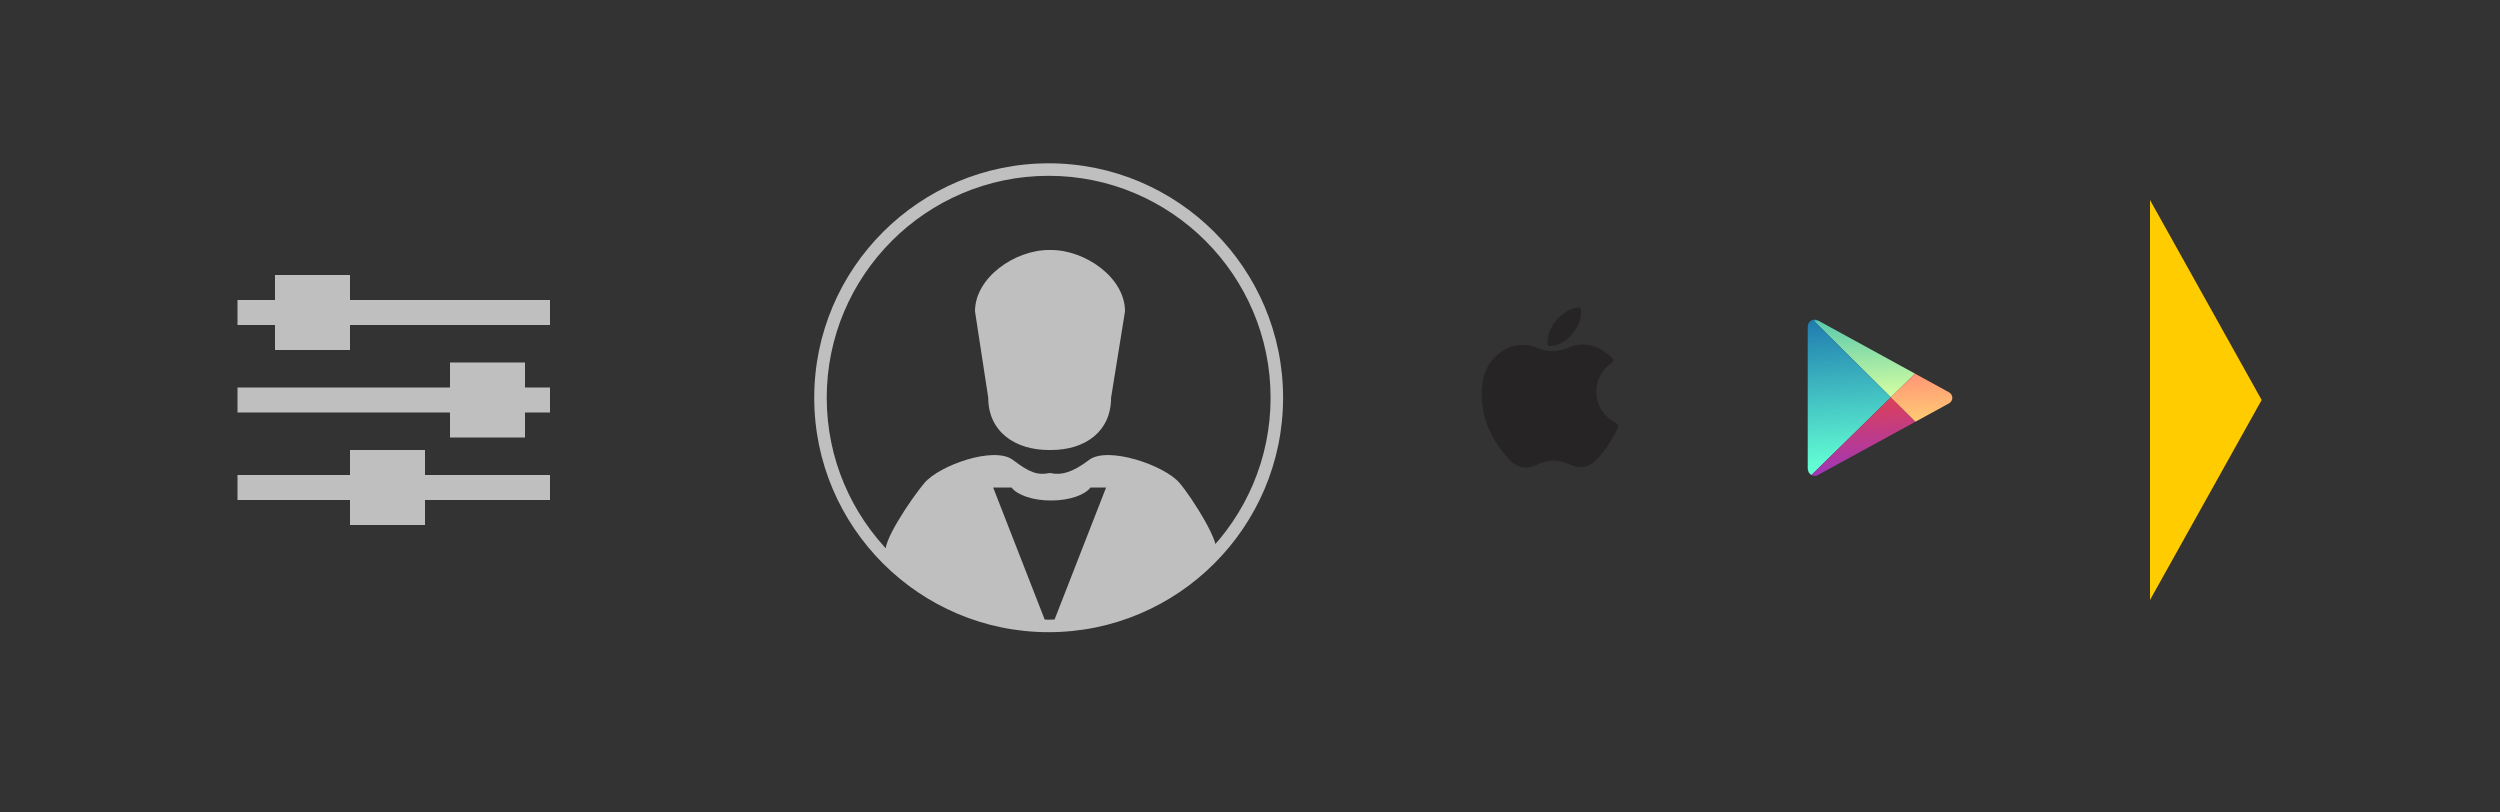 <?xml version="1.0" encoding="utf-8"?>
<!-- Generator: Adobe Illustrator 17.0.0, SVG Export Plug-In . SVG Version: 6.00 Build 0)  -->
<!DOCTYPE svg PUBLIC "-//W3C//DTD SVG 1.1//EN" "http://www.w3.org/Graphics/SVG/1.1/DTD/svg11.dtd">
<svg version="1.1" id="Слой_1" xmlns="http://www.w3.org/2000/svg" xmlns:xlink="http://www.w3.org/1999/xlink" x="0px" y="0px"
	 width="200px" height="65px" viewBox="0 0 200 65" enable-background="new 0 0 200 65" xml:space="preserve">
<rect x="0" y="0" width="200" height="65" fill="#333333" stroke="none"/>
<rect x="19" y="24" fill="#BFBFBF" width="25" height="2"/>
<rect x="19" y="31" fill="#BFBFBF" width="25" height="2"/>
<rect x="19" y="38" fill="#BFBFBF" width="25" height="2"/>
<rect x="22" y="22" fill="#BFBFBF" width="6" height="6"/>
<rect x="36" y="29" fill="#BFBFBF" width="6" height="6"/>
<rect x="28" y="36" fill="#BFBFBF" width="6" height="6"/>
<g>
	<path fill="#BFBFBF" d="M88.886,31.82c0,2.711-2.084,4.18-4.794,4.18h-0.184c-2.711,0-4.848-1.47-4.848-4.18L78,24.908
		C78,22.197,81.197,20,83.908,20h0.184C86.803,20,90,22.197,90,24.908L88.886,31.82z"/>
</g>
<path fill="#BFBFBF" d="M94.362,38.635c-1.21-1.423-5.754-2.971-7.239-1.839c-1.33,1.014-2.24,1.244-3.123,1.043
	c-1,0.201-1.633-0.028-2.964-1.043c-1.485-1.132-5.87,0.416-7.08,1.839c-1.025,1.206-3.617,5.037-3.023,5.646
	c0.394,0.404,5.932,5.604,12.815,5.724L79.452,39h1.472c0.454,0.604,1.689,1.04,3.158,1.04s2.704-0.436,3.158-1.04h1.248
	l-4.297,11.008c7.553-0.082,12.639-5.322,13.035-5.727C97.82,43.672,95.387,39.841,94.362,38.635z"/>
<g>
	<path fill="#BFBFBF" d="M83.893,50.574c-10.342,0-18.755-8.413-18.755-18.754s8.413-18.755,18.755-18.755
		c10.341,0,18.754,8.414,18.754,18.755S94.233,50.574,83.893,50.574z M83.893,14.065c-9.79,0-17.755,7.965-17.755,17.755
		s7.965,17.754,17.755,17.754c9.789,0,17.754-7.964,17.754-17.754S93.682,14.065,83.893,14.065z"/>
</g>
<g>
	<path fill="#272425" d="M121.782,27.59c0.408-0.005,0.803,0.073,1.174,0.233c0.841,0.362,1.647,0.347,2.51-0.008
		c1.274-0.525,2.421-0.204,3.409,0.742c0.216,0.207,0.288,0.313-0.023,0.537c-1.66,1.196-1.487,3.715,0.322,4.681
		c0.313,0.167,0.348,0.282,0.195,0.583c-0.403,0.79-0.849,1.548-1.444,2.207c-0.79,0.876-1.407,1.01-2.477,0.54
		c-0.835-0.367-1.656-0.332-2.465,0.059c-0.828,0.4-1.594,0.291-2.208-0.37c-1.663-1.789-2.534-3.876-2.149-6.355
		C118.87,28.864,120.314,27.598,121.782,27.59z"/>
	<path fill="#272425" d="M123.811,27.27c0.028-1.209,1.189-2.495,2.388-2.662c0.221-0.031,0.261,0.062,0.279,0.243
		c0.12,1.204-1.072,2.682-2.276,2.815C123.822,27.709,123.801,27.688,123.811,27.27z"/>
</g>
<g>
	<linearGradient id="SVGID_1_" gradientUnits="userSpaceOnUse" x1="148.982" y1="25.354" x2="149.345" y2="31.892">
		<stop  offset="0" style="stop-color:#1F7BAF"/>
		<stop  offset="0.026" style="stop-color:#5BCAAD"/>
		<stop  offset="1" style="stop-color:#D6FFA1"/>
	</linearGradient>
	<path fill="url(#SVGID_1_)" d="M153.204,29.892l-7.674-4.204c-0.095-0.075-0.215-0.122-0.348-0.122
		c-0.055,0-0.107,0.01-0.157,0.024l6.243,6.195L153.204,29.892z"/>
	<linearGradient id="SVGID_2_" gradientUnits="userSpaceOnUse" x1="147.43" y1="25.443" x2="148.09" y2="37.311">
		<stop  offset="0" style="stop-color:#1F7BAF"/>
		<stop  offset="1" style="stop-color:#63FFD4"/>
	</linearGradient>
	<path fill="url(#SVGID_2_)" d="M145.025,25.59c-0.224,0.064-0.387,0.259-0.387,0.492c0,0.012,0.003,0.023,0.004,0.034l-0.024,0.003
		v11.437l0.021-0.004c0,0.001,0,0.003,0,0.004c0,0.192,0.112,0.357,0.276,0.446l6.355-6.218L145.025,25.59z"/>
	<linearGradient id="SVGID_3_" gradientUnits="userSpaceOnUse" x1="148.855" y1="31.92" x2="149.184" y2="37.852">
		<stop  offset="0" style="stop-color:#DD4058"/>
		<stop  offset="1" style="stop-color:#A036B8"/>
	</linearGradient>
	<path fill="url(#SVGID_3_)" d="M144.913,38.003c0.08,0.043,0.171,0.07,0.269,0.07c0.141,0,0.268-0.052,0.365-0.135l7.689-4.201
		l-1.967-1.951L144.913,38.003z"/>
	<linearGradient id="SVGID_4_" gradientUnits="userSpaceOnUse" x1="153.621" y1="29.869" x2="153.834" y2="33.704">
		<stop  offset="0" style="stop-color:#FF9576"/>
		<stop  offset="1" style="stop-color:#FFCB74"/>
	</linearGradient>
	<path fill="url(#SVGID_4_)" d="M156.188,31.825c0-0.199-0.121-0.37-0.295-0.456l0-0.002l-2.69-1.474l-1.935,1.893l1.967,1.951
		l2.684-1.467l0-0.002C156.08,32.178,156.188,32.015,156.188,31.825z"/>
</g>
<polygon fill="#FFCC00" points="172,16 172,48 180.932,32 "/>
</svg>

